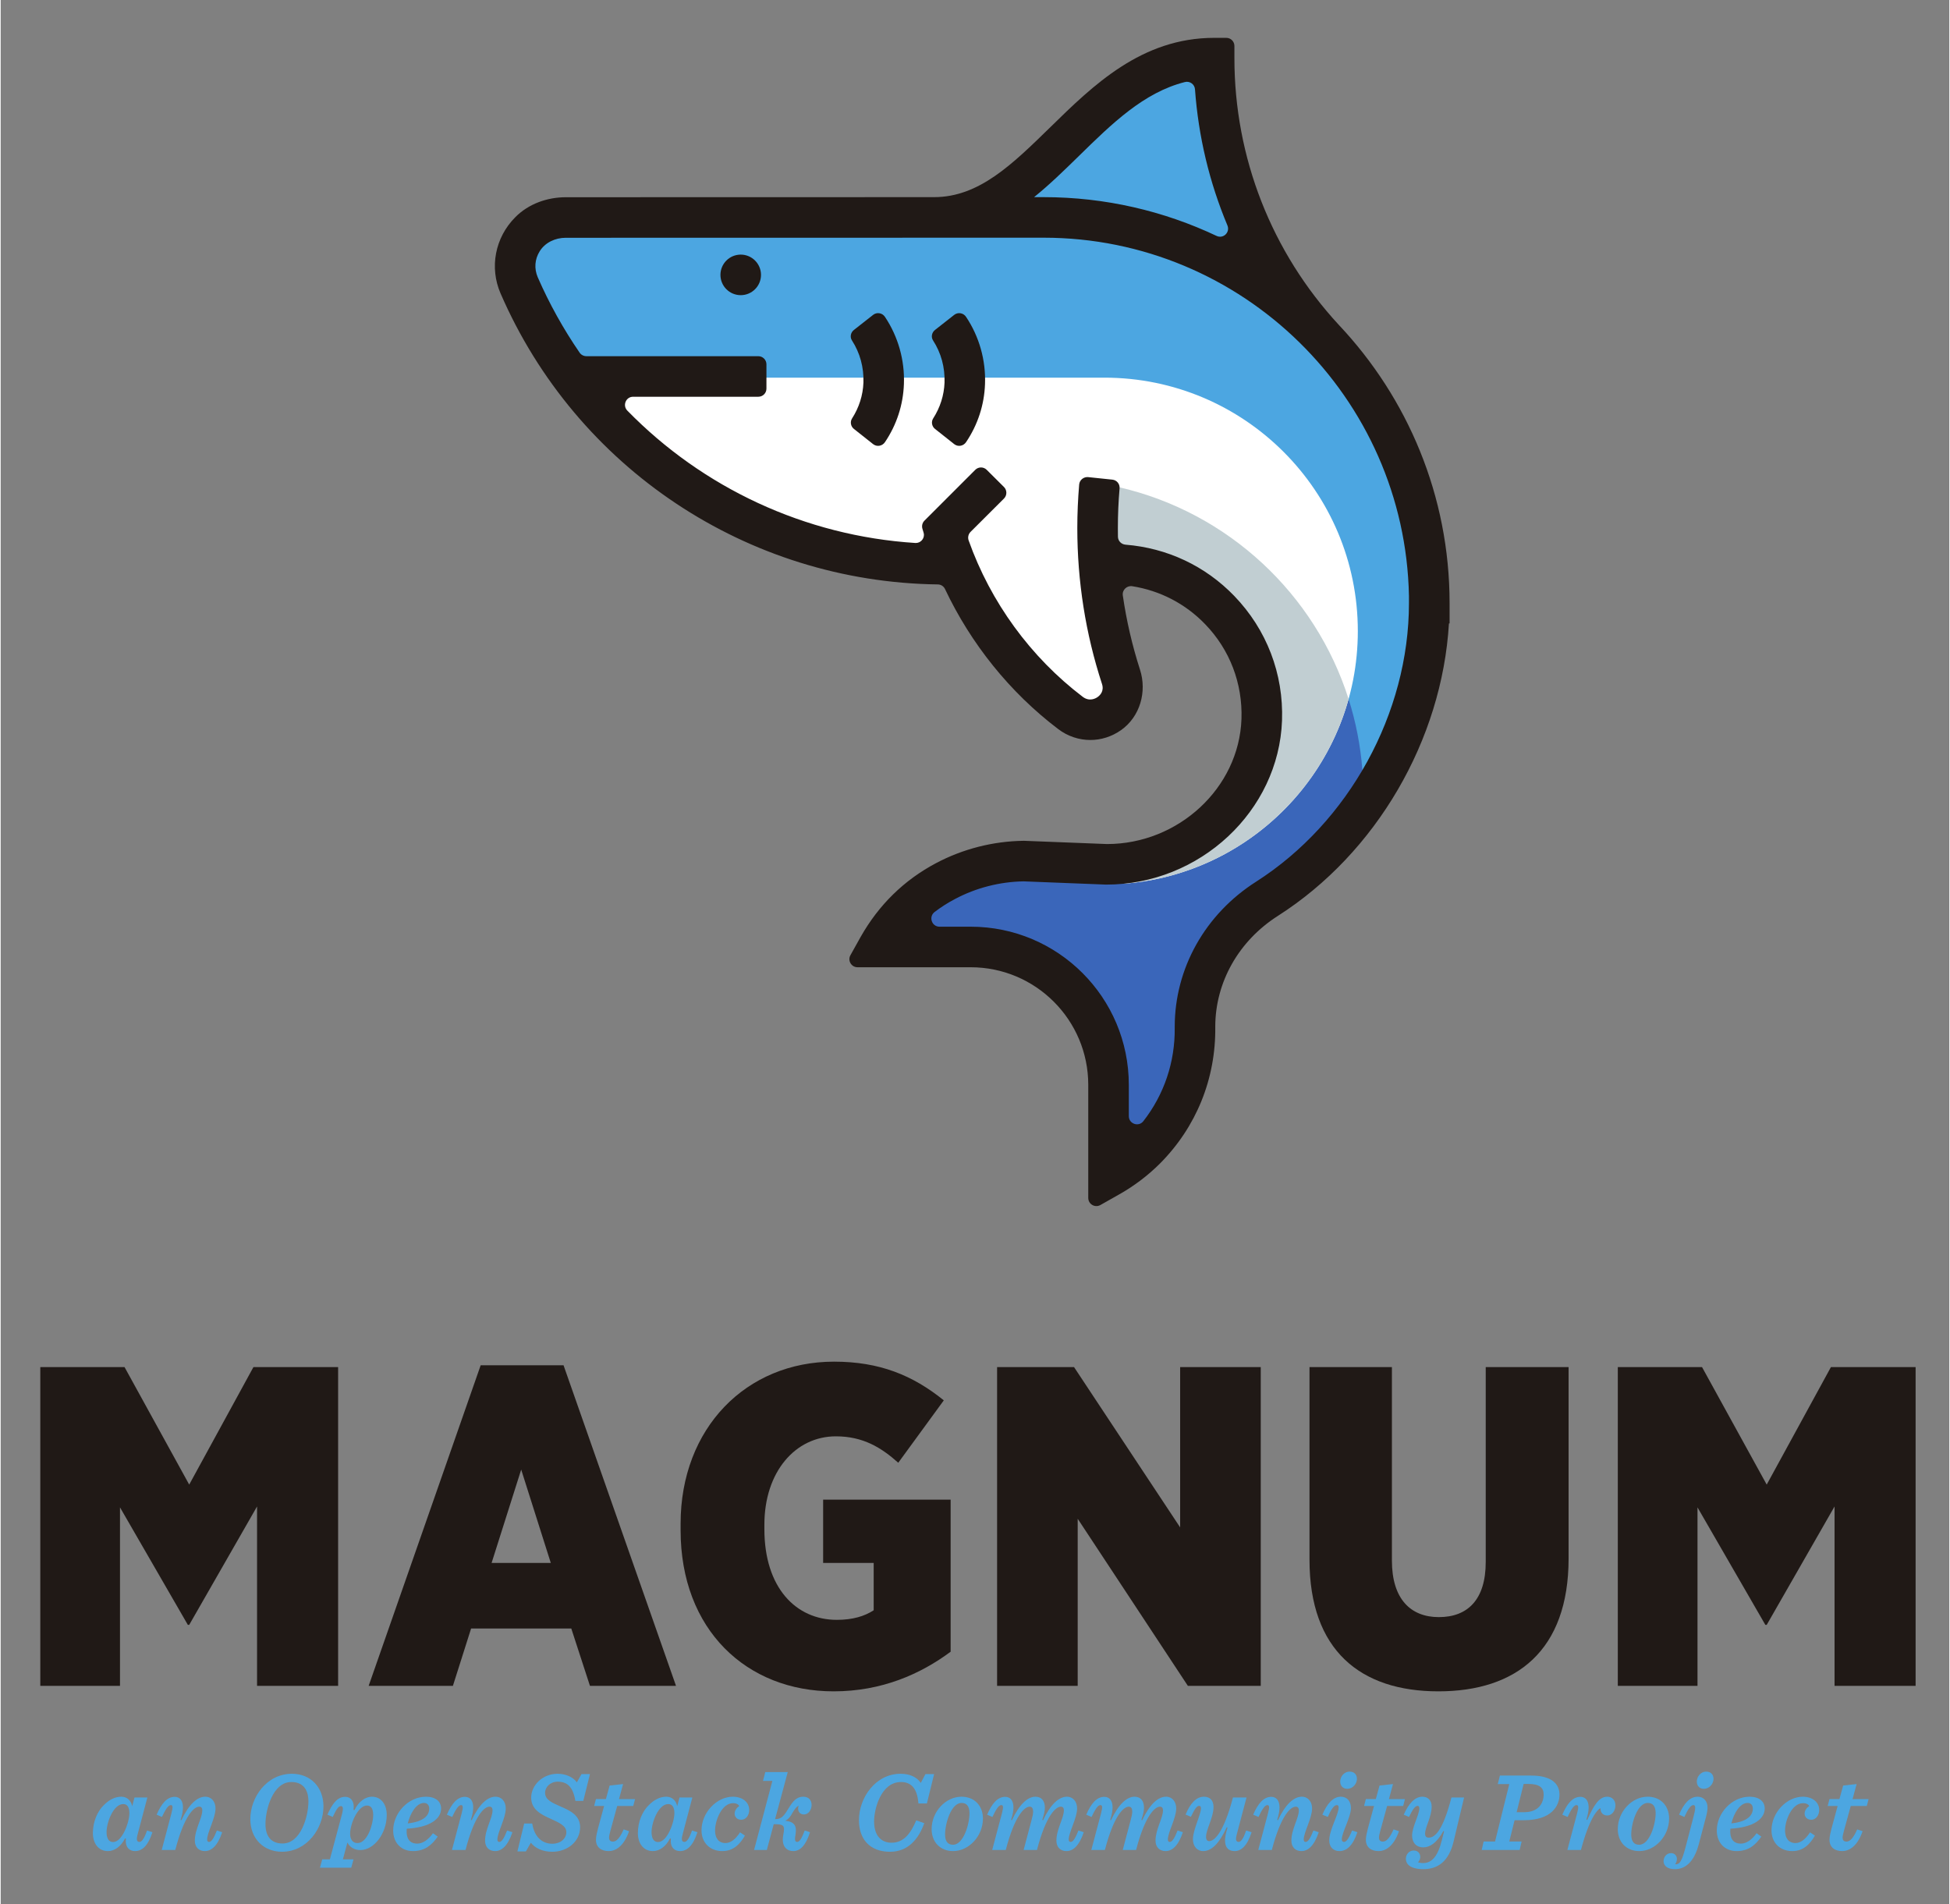 <?xml version="1.0" encoding="UTF-8" standalone="no"?>
<svg
   xmlns:dc="http://purl.org/dc/elements/1.1/"
   xmlns:cc="http://creativecommons.org/ns#"
   xmlns:rdf="http://www.w3.org/1999/02/22-rdf-syntax-ns#"
   xmlns:svg="http://www.w3.org/2000/svg"
   xmlns="http://www.w3.org/2000/svg"
   viewBox="-7.42 -7.007 365.04 356.72"
   height="343.147"
   width="351.4"
   xml:space="preserve"
   id="svg2"
   version="1.1"><rect x="-7.42" y="-7.007" width="365.04" height="356.72" fill="#808080" stroke="none"/><defs
     id="defs6" /><g
     transform="matrix(1.333,0,0,-1.333,0,343.147)"
     id="g10"><g
       transform="scale(0.1)"
       id="g12"><path
         id="path14"
         style="fill:#4ca6e1;fill-opacity:1;fill-rule:nonzero;stroke:none"
         d="m 125.203,78.789 c 0,8.25 -3.015,12.711 -8.578,12.711 -14.137,0 -23.504,-26.371 -23.504,-39.238 0,-9.371 3.336,-14.133 9.215,-14.133 12.863,0 22.867,27.793 22.867,40.66 z m 12.235,-27.32 c -1.27,-4.129 -1.75,-6.988 -1.75,-9.059 0,-2.699 1.269,-4.129 3.652,-4.129 3.496,0 6.992,5.398 10.644,16.051 l 7.621,-2.383 c -6.191,-19.391 -14.769,-26.539 -24.457,-26.539 -7.464,0 -13.027,4.769 -13.027,13.988 0,1.113 0,1.902 0.16,3.492 l -1.109,0.469 C 113.137,31.449 104.078,25.41 95.023,25.41 c -13.66,0 -21.125,11.281 -21.125,25.27 0,16.199 6.512,30.652 15.09,39.07 7.469,7.629 15.883,12.07 24.782,12.07 8.894,0 13.972,-6.191 15.406,-13.339 l 3.179,12.23 h 18.106 L 137.438,51.469" /><path
         id="path16"
         style="fill:#4ca6e1;fill-opacity:1;fill-rule:nonzero;stroke:none"
         d="m 237.188,38.281 c 3.335,0 6.675,5.078 10.96,16.051 l 7.465,-2.383 c -6.351,-19.219 -15.246,-26.539 -24.3,-26.539 -8.579,0 -14.141,5.57 -14.141,14.781 0,15.891 10.484,31.609 10.484,42.41 0,3.648 -1.586,5.238 -4.289,5.238 -7.304,0 -20.965,-12.07 -33.676,-60.84 h -19.054 l 13.656,51.469 c 2.383,9.051 1.906,11.59 -0.953,11.59 -3.652,0 -7.781,-6.828 -12.387,-16.668 l -7.469,3.168 c 6.832,15.883 14.774,25.101 25.418,25.101 6.828,0 11.594,-4.922 11.594,-14.769 0,-4.609 -0.957,-10.332 -3.34,-17.629 l 1.114,-0.48 c 10.484,22.391 22.238,33.039 33.515,33.039 8.899,0 14.461,-6.988 14.461,-16.519 0,-13.5 -11.758,-33.832 -11.758,-43.52 0,-2.383 0.95,-3.5 2.7,-3.5" /><path
         id="path18"
         style="fill:#4ca6e1;fill-opacity:1;fill-rule:nonzero;stroke:none"
         d="m 316.445,63.379 c 0,-18.43 9.051,-27.32 23.985,-27.32 25.894,0 36.379,38.602 36.379,59.09 0,18.434 -9.215,27.321 -23.989,27.321 -26.047,0 -36.375,-38.598 -36.375,-59.09 z m 37.168,70.68 c 26.055,0 44.321,-18.579 44.321,-45.899 0,-30.66 -23.032,-63.691 -58.293,-63.691 -26.051,0 -44.481,18.582 -44.481,45.902 0,30.66 23.031,63.688 58.453,63.688" /><path
         id="path20"
         style="fill:#4ca6e1;fill-opacity:1;fill-rule:nonzero;stroke:none"
         d="m 435.414,49.879 c 0,-7.789 3.336,-13.188 10.324,-13.188 14.133,0 22.078,26.688 22.078,39.238 0,8.902 -2.859,13.5 -8.734,13.5 -12.711,0 -23.668,-25.57 -23.668,-39.551 z m -12.863,38.762 c -3.66,0 -6.516,-4.609 -11.598,-15.25 l -7.469,3.168 c 7.625,17.48 15.09,25.101 25.102,25.101 7.144,0 11.91,-5.238 11.91,-14.289 0,-1.121 -0.16,-2.539 -0.32,-3.981 l 1.273,-0.469 c 6.035,12.539 15.723,18.898 24.465,18.898 13.34,0 20.965,-10.961 20.965,-25.73 0,-25.578 -17.633,-49.238 -37.172,-49.238 -8.418,0 -15.09,4.289 -18.105,10.637 l -6.352,-23.668 h 14.926 L 437.004,2.059 h -44 l 3.172,11.762 h 10.801 l 16.839,62.898 c 2.383,8.902 1.59,11.922 -1.265,11.922" /><path
         id="path22"
         style="fill:#4ca6e1;fill-opacity:1;fill-rule:nonzero;stroke:none"
         d="m 516.418,64.332 c 22.078,2.379 30.18,10.969 30.18,20.809 0,4.449 -2.539,7.941 -7.305,7.941 -11.117,0 -19.535,-15.094 -22.875,-28.75 z m -1.43,-7.461 c -0.16,-1.27 -0.16,-2.539 -0.16,-3.652 0,-13.188 6.832,-17.32 14.774,-17.32 7.785,0 15.57,5.25 22.238,14.613 l 6.672,-4.769 c -8.102,-11.594 -17.949,-20.332 -34.785,-20.332 -16.364,0 -27.797,11.441 -27.797,28.922 0,24.457 21.125,47.488 46.062,47.488 13.66,0 21.285,-6.832 21.285,-16.519 0,-14.289 -14.933,-26.531 -48.289,-28.43" /><path
         id="path24"
         style="fill:#4ca6e1;fill-opacity:1;fill-rule:nonzero;stroke:none"
         d="m 645.078,38.281 c 3.336,0 6.676,5.078 10.961,16.051 l 7.469,-2.383 c -6.356,-19.219 -15.25,-26.539 -24.305,-26.539 -8.578,0 -14.14,5.57 -14.14,14.781 0,15.891 10.484,31.609 10.484,42.41 0,3.648 -1.586,5.238 -4.285,5.238 -7.309,0 -20.969,-12.07 -33.68,-60.84 h -19.059 l 13.661,51.469 c 2.382,9.051 1.91,11.59 -0.954,11.59 -3.652,0 -7.785,-6.828 -12.386,-16.668 l -7.465,3.168 c 6.828,15.883 14.769,25.101 25.414,25.101 6.828,0 11.598,-4.922 11.598,-14.769 0,-4.609 -0.957,-10.332 -3.34,-17.629 l 1.109,-0.48 c 10.485,22.391 22.238,33.039 33.52,33.039 8.894,0 14.457,-6.988 14.457,-16.519 0,-13.5 -11.758,-33.832 -11.758,-43.52 0,-2.383 0.949,-3.5 2.699,-3.5" /><path
         id="path26"
         style="fill:#4ca6e1;fill-opacity:1;fill-rule:nonzero;stroke:none"
         d="m 680.02,64.172 h 11.281 c 3.015,-19.062 14.133,-28.43 28.113,-28.43 12.551,0 19.856,7.938 19.856,16.207 0,9.199 -10.485,13.492 -21.766,18.742 -13.184,5.867 -27.637,12.867 -27.637,29.7 0,17.789 16.047,33.668 37.168,33.668 11.281,0 21.766,-4.598 27.008,-12.067 l 6.508,11.598 h 11.914 l -9.367,-37.649 h -11.121 c -3.332,19.7 -11.278,27 -24.942,27 -10.32,0 -17.633,-7.461 -17.633,-15.722 0,-10.008 10.801,-14.297 22.243,-19.379 13.023,-5.559 27.003,-12.23 27.003,-28.91 0,-19.531 -17.316,-34.461 -39.078,-34.461 -13.816,0 -24.14,5.07 -30.179,12.703 l -6.989,-12.23 h -11.914 l 9.532,39.23" /><path
         id="path28"
         style="fill:#4ca6e1;fill-opacity:1;fill-rule:nonzero;stroke:none"
         d="m 810.742,88.789 -9.531,-34.777 c -1.109,-3.973 -1.902,-7.633 -1.902,-9.531 0,-4.289 2.218,-5.719 5.558,-5.719 5.719,0 10.485,6.981 14.93,17.148 l 7.625,-2.539 c -7.781,-22.562 -20.016,-27.961 -28.594,-27.961 -10.484,0 -17.949,5.25 -17.949,16.051 0,4.609 1.75,11.281 2.859,15.719 l 8.582,31.609 h -13.98 l 2.539,9.703 h 13.98 l 5.243,19.047 18.902,2.07 -5.719,-21.117 h 22.555 l -2.539,-9.703 h -22.559" /><path
         id="path30"
         style="fill:#4ca6e1;fill-opacity:1;fill-rule:nonzero;stroke:none"
         d="m 891.113,78.789 c 0,8.25 -3.015,12.711 -8.578,12.711 -14.137,0 -23.508,-26.371 -23.508,-39.238 0,-9.371 3.336,-14.133 9.215,-14.133 12.867,0 22.871,27.793 22.871,40.66 z m 12.231,-27.32 c -1.27,-4.129 -1.746,-6.988 -1.746,-9.059 0,-2.699 1.269,-4.129 3.652,-4.129 3.496,0 6.992,5.398 10.645,16.051 l 7.621,-2.383 c -6.192,-19.391 -14.77,-26.539 -24.457,-26.539 -7.465,0 -13.028,4.769 -13.028,13.988 0,1.113 0,1.902 0.16,3.492 l -1.113,0.469 c -6.035,-11.91 -15.094,-17.949 -24.144,-17.949 -13.664,0 -21.129,11.281 -21.129,25.27 0,16.199 6.511,30.652 15.093,39.07 7.465,7.629 15.883,12.07 24.782,12.07 8.894,0 13.972,-6.191 15.402,-13.339 l 3.18,12.23 h 18.105 L 903.344,51.469" /><path
         id="path32"
         style="fill:#4ca6e1;fill-opacity:1;fill-rule:nonzero;stroke:none"
         d="m 996.266,83.082 c 0,-6.844 -4.289,-13.66 -11.121,-13.66 -5.715,0 -9.368,3.809 -9.368,8.566 0,4.453 2.7,8.113 6.508,10.801 -1.269,2.23 -3.969,3.98 -8.734,3.98 -15.883,0 -25.254,-24.309 -25.254,-38.129 0,-13.66 7.305,-17.949 14.453,-17.949 7.305,0 14.297,5.25 20.648,15.09 l 6.832,-4.602 c -6.832,-11.91 -16.203,-21.77 -31.769,-21.77 -17.477,0 -29.227,11.922 -29.227,29.23 0,24.789 21.286,47.179 43.996,47.179 13.348,0 23.036,-7.461 23.036,-18.738" /><path
         id="path34"
         style="fill:#4ca6e1;fill-opacity:1;fill-rule:nonzero;stroke:none"
         d="m 1063.61,38.281 c 3.5,0 6.52,5.078 10.65,16.051 l 7.46,-2.383 c -6.03,-19.219 -14.29,-26.539 -23.51,-26.539 -8.89,0 -14.77,5.879 -14.77,16.199 0,4.461 1.75,10.801 1.75,14.301 0,5.879 -2.54,7.32 -14.14,7.32 h -0.32 L 1021.04,27 h -17.94 l 25.73,97.059 h -13.19 l 3.18,12.39 h 31.61 l -17.79,-66.078 h 0.79 c 8.42,0 11.92,4.758 18.91,16.359 5.24,8.578 10.48,15.089 19.85,15.089 7.62,0 11.76,-4.769 11.76,-11.589 0,-6.672 -4.29,-13.352 -10.81,-13.352 -6.35,0 -9.68,5.562 -7.46,12.082 -2.22,-0.48 -4.61,-3.191 -8.26,-9.219 -3.18,-5.883 -5.72,-9.211 -10.49,-11.754 11.28,-0.957 14.94,-5.879 14.94,-13.348 0,-4.601 -1.27,-9.211 -1.27,-12.07 0,-3.172 1.27,-4.289 3.01,-4.289" /><path
         id="path36"
         style="fill:#4ca6e1;fill-opacity:1;fill-rule:nonzero;stroke:none"
         d="m 1150.49,68.781 c 0,31.93 23.51,65.278 58.46,65.278 13.18,0 23.03,-4.758 28.43,-12.86 l 6.51,12.391 h 12.23 l -10.16,-41.301 h -11.92 c -1.58,22.871 -11.59,30.18 -24.46,30.18 -28.11,0 -37.8,-37.809 -37.8,-55.278 0,-21.121 10.8,-30.02 24.62,-30.02 16.84,0 26.69,12.707 34.63,31.457 l 11.27,-3.981 c -7.94,-22.238 -22.71,-40.18 -48.13,-40.18 -29.22,0 -43.68,18.582 -43.68,44.312" /><path
         id="path38"
         style="fill:#4ca6e1;fill-opacity:1;fill-rule:nonzero;stroke:none"
         d="m 1294.72,93.082 c -14.77,0 -23.19,-28.91 -23.19,-44.32 0,-10.16 4.29,-14.453 11.12,-14.453 14.77,0 23.19,28.922 23.19,44.32 0,10.16 -4.29,14.453 -11.12,14.453 z m 30.02,-21.922 c 0,-24.781 -19.85,-45.75 -41.93,-45.75 -18.27,0 -30.18,12.871 -30.18,30.82 0,24.781 19.85,45.59 41.93,45.59 18.27,0 30.18,-12.711 30.18,-30.66" /><path
         id="path40"
         style="fill:#4ca6e1;fill-opacity:1;fill-rule:nonzero;stroke:none"
         d="m 1427.98,40.191 c 0,15.891 10.49,31.609 10.49,42.41 0,3.648 -1.59,5.238 -4.29,5.238 -6.99,0 -20.81,-12.07 -33.52,-60.84 h -18.74 l 11.12,41.941 c 1.43,5.238 2.22,9.047 2.22,12.07 0,3.82 -1.27,6.828 -4.76,6.828 -7.31,0 -20.97,-12.07 -33.68,-60.84 h -19.06 l 13.66,51.469 c 2.38,9.051 1.91,11.59 -0.95,11.59 -3.65,0 -7.78,-6.828 -12.39,-16.668 l -7.46,3.168 c 6.83,15.883 14.77,25.101 25.41,25.101 6.83,0 11.6,-4.922 11.6,-14.769 0,-4.609 -0.96,-10.332 -3.34,-17.629 l 1.11,-0.48 c 10.48,22.391 22.24,33.039 33.04,33.039 8.74,0 13.34,-5.879 13.34,-15.41 0,-4.441 -1.27,-9.852 -3.65,-17.148 l 1.11,-0.48 c 10.49,22.391 22.24,33.039 33.52,33.039 8.73,0 14.3,-6.988 14.3,-16.519 0,-13.5 -11.76,-33.832 -11.76,-43.52 0,-2.383 0.95,-3.5 2.7,-3.5 3.34,0 6.67,5.078 10.96,16.051 l 7.47,-2.383 c -6.36,-19.219 -15.25,-26.539 -24.31,-26.539 -8.58,0 -14.14,5.57 -14.14,14.781" /><path
         id="path42"
         style="fill:#4ca6e1;fill-opacity:1;fill-rule:nonzero;stroke:none"
         d="m 1567.29,40.191 c 0,15.891 10.48,31.609 10.48,42.41 0,3.648 -1.59,5.238 -4.28,5.238 -7,0 -20.81,-12.07 -33.52,-60.84 h -18.75 l 11.12,41.941 c 1.43,5.238 2.22,9.047 2.22,12.07 0,3.82 -1.27,6.828 -4.76,6.828 -7.31,0 -20.97,-12.07 -33.68,-60.84 h -19.06 l 13.66,51.469 c 2.39,9.051 1.91,11.59 -0.94,11.59 -3.67,0 -7.79,-6.828 -12.4,-16.668 l -7.46,3.168 c 6.83,15.883 14.77,25.101 25.41,25.101 6.83,0 11.59,-4.922 11.59,-14.769 0,-4.609 -0.94,-10.332 -3.33,-17.629 l 1.12,-0.48 c 10.48,22.391 22.23,33.039 33.03,33.039 8.73,0 13.34,-5.879 13.34,-15.41 0,-4.441 -1.27,-9.852 -3.65,-17.148 l 1.11,-0.48 c 10.48,22.391 22.24,33.039 33.52,33.039 8.74,0 14.3,-6.988 14.3,-16.519 0,-13.5 -11.76,-33.832 -11.76,-43.52 0,-2.383 0.96,-3.5 2.7,-3.5 3.33,0 6.67,5.078 10.96,16.051 l 7.47,-2.383 c -6.35,-19.219 -15.25,-26.539 -24.3,-26.539 -8.58,0 -14.14,5.57 -14.14,14.781" /><path
         id="path44"
         style="fill:#4ca6e1;fill-opacity:1;fill-rule:nonzero;stroke:none"
         d="m 1664.98,40.34 c 0,3.981 0.95,10.012 3.49,18.121 l -1.11,0.469 c -10.48,-23.031 -21.61,-33.52 -33.04,-33.52 -8.73,0 -14.46,6.84 -14.46,16.68 0,13.352 11.28,34.469 11.28,43.531 0,2.219 -0.95,3.34 -2.38,3.34 -3.34,0 -6.04,-3.5 -11.76,-15.41 l -7.46,3.168 c 6.51,15.723 14.93,25.101 25.89,25.101 8.42,0 13.35,-5.25 13.35,-14.449 0,-14.781 -10.49,-31.621 -10.49,-41.781 0,-4.441 1.75,-6.191 4.44,-6.191 7.15,0 20.34,11.75 33.36,61.313 h 19.07 l -13.03,-49.242 c -1.27,-4.289 -1.75,-6.988 -1.75,-9.059 0,-2.699 1.44,-4.129 3.65,-4.129 3.67,0 7,5.398 10.65,16.051 l 7.62,-2.383 c -6.19,-19.391 -14.77,-26.539 -23.82,-26.539 -8.27,0 -13.5,4.609 -13.5,14.93" /><path
         id="path46"
         style="fill:#4ca6e1;fill-opacity:1;fill-rule:nonzero;stroke:none"
         d="m 1778.23,38.281 c 3.33,0 6.67,5.078 10.96,16.051 l 7.46,-2.383 c -6.35,-19.219 -15.24,-26.539 -24.3,-26.539 -8.58,0 -14.14,5.57 -14.14,14.781 0,15.891 10.49,31.609 10.49,42.41 0,3.648 -1.59,5.238 -4.29,5.238 -7.31,0 -20.97,-12.07 -33.68,-60.84 h -19.06 l 13.66,51.469 c 2.38,9.051 1.91,11.59 -0.95,11.59 -3.66,0 -7.78,-6.828 -12.39,-16.668 l -7.47,3.168 c 6.84,15.883 14.78,25.101 25.42,25.101 6.83,0 11.59,-4.922 11.59,-14.769 0,-4.609 -0.94,-10.332 -3.33,-17.629 l 1.12,-0.48 c 10.47,22.391 22.23,33.039 33.51,33.039 8.89,0 14.46,-6.988 14.46,-16.519 0,-13.5 -11.76,-33.832 -11.76,-43.52 0,-2.383 0.95,-3.5 2.7,-3.5" /><path
         id="path48"
         style="fill:#4ca6e1;fill-opacity:1;fill-rule:nonzero;stroke:none"
         d="m 1836.67,112.941 c -5.56,0 -9.84,3.809 -9.84,10.168 0,6.512 4.92,13.973 13.34,13.973 6.03,0 10.16,-3.812 10.16,-10.16 0,-6.363 -5.23,-13.981 -13.66,-13.981 z m -7.62,-70.851 c 0,-2.691 1.12,-3.808 3.18,-3.808 3.01,0 6.51,4.289 11.28,16.051 l 7.46,-2.383 c -6.19,-18.75 -15.09,-26.539 -25.26,-26.539 -8.26,0 -14.29,5.398 -14.29,14.93 0,15.102 13.18,36.379 13.18,46.23 0,2.539 -0.95,3.488 -2.38,3.488 -4.45,0 -8.42,-6.828 -12.86,-16.668 l -7.63,3.168 c 6.82,15.883 15.25,25.261 26.05,25.261 8.26,0 14.13,-5.879 14.13,-16.05 0,-12.379 -12.86,-34.461 -12.86,-43.68" /><path
         id="path50"
         style="fill:#4ca6e1;fill-opacity:1;fill-rule:nonzero;stroke:none"
         d="m 1892.74,88.789 -9.53,-34.777 c -1.11,-3.973 -1.91,-7.633 -1.91,-9.531 0,-4.289 2.23,-5.719 5.57,-5.719 5.71,0 10.47,6.981 14.93,17.148 l 7.62,-2.539 c -7.79,-22.562 -20.02,-27.961 -28.59,-27.961 -10.49,0 -17.95,5.25 -17.95,16.051 0,4.609 1.75,11.281 2.85,15.719 l 8.59,31.609 h -13.99 l 2.55,9.703 h 13.98 l 5.24,19.047 18.9,2.07 -5.72,-21.117 h 22.56 l -2.55,-9.703 h -22.55" /><path
         id="path52"
         style="fill:#4ca6e1;fill-opacity:1;fill-rule:nonzero;stroke:none"
         d="m 1955.33,88 c 0,-14.609 -9.22,-28.91 -9.22,-38.121 0,-3.969 1.75,-5.559 5.25,-5.559 8.42,0 19.69,9.531 31.77,56.391 h 17.79 L 1986.3,39.398 C 1979.47,10.172 1963.43,0 1943.57,0 c -11.12,0 -24.46,3.02 -24.46,14.781 0,5.078 3.81,11.43 10.96,11.43 6.36,0 9.53,-4.449 9.22,-9.691 -0.17,-2.539 -1.59,-5.398 -3.19,-6.828 1.92,-0.633 4.3,-1.109 7.32,-1.109 12.38,0 20.8,10.008 26.2,32.09 l 3.18,12.547 -0.95,0.473 c -9.21,-16.84 -19.07,-23.031 -28.28,-23.031 -10.48,0 -15.72,7.301 -15.72,16.52 0,12.23 10.17,29.379 10.17,38.441 0,2.059 -0.96,3.34 -2.39,3.34 -3.97,0 -7.78,-6.519 -12.08,-15.57 l -7.46,3.168 c 7,15.883 15.73,25.261 26.21,25.261 8.1,0 13.03,-5.398 13.03,-13.82" /><path
         id="path54"
         style="fill:#4ca6e1;fill-opacity:1;fill-rule:nonzero;stroke:none"
         d="m 2085.25,80.059 c 20.34,0 27.48,12.711 27.48,24.929 0,9.223 -5.56,14.782 -21.28,14.782 h -6.83 l -9.85,-39.711 z m -20.81,-41.137 h 17.32 L 2079.05,27 h -53.37 l 2.71,11.922 h 16.03 l 20.02,80.687 h -16.2 l 3.02,11.922 h 43.99 c 28.76,0 39.72,-11.761 39.72,-26.691 0,-15.879 -10.96,-36.059 -50.35,-36.059 h -12.72 l -7.46,-29.859" /><path
         id="path56"
         style="fill:#4ca6e1;fill-opacity:1;fill-rule:nonzero;stroke:none"
         d="m 2159.75,78.469 c 2.38,9.051 1.9,11.59 -0.95,11.59 -3.66,0 -7.78,-6.828 -12.39,-16.668 l -7.47,3.168 c 6.83,15.883 14.77,25.101 25.42,25.101 6.82,0 11.59,-4.922 11.59,-14.769 0,-4.609 -0.95,-10.172 -3.18,-17.16 l 1.27,-0.469 c 9.21,20.969 16.84,32.558 27.96,32.558 6.67,0 11.59,-4.609 11.59,-12.07 0,-7.941 -5.07,-14.301 -11.43,-14.301 -5.56,0 -9.85,3.652 -9.53,10.32 C 2188.02,83.871 2176.58,70.371 2165.15,27 h -19.07 l 13.67,51.469" /><path
         id="path58"
         style="fill:#4ca6e1;fill-opacity:1;fill-rule:nonzero;stroke:none"
         d="m 2259.02,93.082 c -14.77,0 -23.19,-28.91 -23.19,-44.32 0,-10.16 4.29,-14.453 11.12,-14.453 14.77,0 23.19,28.922 23.19,44.32 0,10.16 -4.29,14.453 -11.12,14.453 z m 30.02,-21.922 c 0,-24.781 -19.85,-45.75 -41.93,-45.75 -18.27,0 -30.19,12.871 -30.19,30.82 0,24.781 19.87,45.59 41.95,45.59 18.26,0 30.17,-12.711 30.17,-30.66" /><path
         id="path60"
         style="fill:#4ca6e1;fill-opacity:1;fill-rule:nonzero;stroke:none"
         d="m 2337.8,112.941 c -5.55,0 -9.84,3.809 -9.84,10.168 0,6.512 5.09,13.973 13.34,13.973 6.03,0 10.16,-3.812 10.16,-10.16 0,-6.363 -5.23,-13.981 -13.66,-13.981 z m 3.03,-39.711 -10.01,-37.961 C 2324.15,10.012 2311.76,0 2297.14,0 c -11.11,0 -15.88,5.25 -15.88,11.281 0,5.879 4.29,11.277 10.48,11.277 5.4,0 8.26,-3.969 8.26,-8.098 0,-3.34 -1.27,-6.039 -2.54,-7.629 6.83,-0.16 9.53,3.969 15.41,26.687 l 10.48,40.18 c 0.96,3.812 2.38,9.383 2.38,12.711 0,2.859 -1.27,3.648 -2.69,3.648 -3.82,0 -7.95,-6.828 -12.55,-16.668 l -7.47,3.168 c 6.83,15.883 15.1,25.261 26.21,25.261 8.1,0 13.82,-6.191 13.82,-15.089 0,-3.648 -0.79,-8.102 -2.22,-13.5" /><path
         id="path62"
         style="fill:#4ca6e1;fill-opacity:1;fill-rule:nonzero;stroke:none"
         d="m 2376.56,64.332 c 22.08,2.379 30.18,10.969 30.18,20.809 0,4.449 -2.54,7.941 -7.31,7.941 -11.12,0 -19.54,-15.094 -22.87,-28.75 z m -1.43,-7.461 c -0.16,-1.27 -0.16,-2.539 -0.16,-3.652 0,-13.188 6.83,-17.32 14.78,-17.32 7.78,0 15.56,5.25 22.23,14.613 l 6.67,-4.769 c -8.09,-11.594 -17.95,-20.332 -34.78,-20.332 -16.36,0 -27.81,11.441 -27.81,28.922 0,24.457 21.14,47.488 46.07,47.488 13.66,0 21.29,-6.832 21.29,-16.519 0,-14.289 -14.93,-26.531 -48.29,-28.43" /><path
         id="path64"
         style="fill:#4ca6e1;fill-opacity:1;fill-rule:nonzero;stroke:none"
         d="m 2499.98,83.082 c 0,-6.844 -4.3,-13.66 -11.12,-13.66 -5.73,0 -9.38,3.809 -9.38,8.566 0,4.453 2.71,8.113 6.52,10.801 -1.27,2.23 -3.97,3.98 -8.73,3.98 -15.89,0 -25.27,-24.309 -25.27,-38.129 0,-13.66 7.32,-17.949 14.46,-17.949 7.31,0 14.29,5.25 20.65,15.09 l 6.83,-4.602 c -6.83,-11.91 -16.21,-21.77 -31.77,-21.77 -17.47,0 -29.23,11.922 -29.23,29.23 0,24.789 21.29,47.179 44,47.179 13.34,0 23.04,-7.461 23.04,-18.738" /><path
         id="path66"
         style="fill:#4ca6e1;fill-opacity:1;fill-rule:nonzero;stroke:none"
         d="m 2544.3,88.789 -9.53,-34.777 c -1.12,-3.973 -1.92,-7.633 -1.92,-9.531 0,-4.289 2.23,-5.719 5.57,-5.719 5.71,0 10.48,6.981 14.93,17.148 l 7.62,-2.539 c -7.79,-22.562 -20.01,-27.961 -28.59,-27.961 -10.49,0 -17.95,5.25 -17.95,16.051 0,4.609 1.75,11.281 2.86,15.719 l 8.58,31.609 h -13.99 l 2.55,9.703 h 13.98 l 5.24,19.047 18.9,2.07 -5.71,-21.117 h 22.55 l -2.54,-9.703 h -22.55" /><path
         id="path68"
         style="fill:#201916;fill-opacity:1;fill-rule:nonzero;stroke:none"
         d="m 0,705.559 h 118.395 l 90.875,-165.11 90.234,165.11 H 418.531 V 257.59 H 304.617 V 509.73 L 209.27,343.34 h -1.926 L 111.992,508.449 V 257.59 H 0 v 447.969" /><path
         id="path70"
         style="fill:#201916;fill-opacity:1;fill-rule:nonzero;stroke:none"
         d="M 717.422,430.371 675.824,561.559 634.23,430.371 Z m -98.551,277.75 H 735.344 L 893.406,257.59 H 772.461 l -26.238,80.64 H 605.43 L 579.836,257.59 H 461.441 l 157.43,450.531" /><path
         id="path72"
         style="fill:#201916;fill-opacity:1;fill-rule:nonzero;stroke:none"
         d="m 899.84,476.461 v 8.949 c 0,134.399 92.152,227.82 215.66,227.82 64,0 110.72,-19.191 154.23,-54.39 l -63.99,-87.68 c -23.68,21.129 -49.28,37.121 -87.68,37.121 -56.95,0 -100.47,-49.91 -100.47,-124.152 v -6.387 c 0,-81.922 44.16,-127.363 101.75,-127.363 22.4,0 39.04,5.121 51.84,13.441 v 66.551 h -71.03 v 88.961 h 179.18 V 305.59 c -42.24,-31.36 -96.63,-55.68 -164.47,-55.68 -122.227,0 -215.02,86.391 -215.02,226.551" /><path
         id="path74"
         style="fill:#201916;fill-opacity:1;fill-rule:nonzero;stroke:none"
         d="m 1344.62,705.559 h 108.16 l 149.1,-225.258 v 225.258 h 113.28 V 257.59 h -102.4 L 1457.9,492.449 V 257.59 h -113.28 v 447.969" /><path
         id="path76"
         style="fill:#201916;fill-opacity:1;fill-rule:nonzero;stroke:none"
         d="m 1783.66,434.859 v 270.7 h 115.83 V 433.582 c 0,-53.762 26.24,-79.363 65.92,-79.363 40.31,0 65.91,24.32 65.91,77.429 v 273.911 h 116.47 V 436.781 c 0,-129.91 -73.59,-186.871 -183.02,-186.871 -109.44,0 -181.11,57.59 -181.11,184.949" /><path
         id="path78"
         style="fill:#201916;fill-opacity:1;fill-rule:nonzero;stroke:none"
         d="m 2216.94,705.559 h 118.39 l 90.87,-165.11 90.24,165.11 h 119.03 V 257.59 H 2521.55 V 509.73 L 2426.2,343.34 h -1.91 l -95.35,165.109 V 257.59 h -112 v 447.969" /><path
         id="path80"
         style="fill:#4ca6e1;fill-opacity:1;fill-rule:nonzero;stroke:none"
         d="m 1657.99,2277.02 c -4.21,0 -8.31,0.92 -12.21,2.75 -74.17,35.08 -153.47,52.86 -235.72,52.86 h -13.45 c -7.26,0 -13.73,4.58 -16.16,11.42 -2.41,6.85 -0.25,14.49 5.39,19.04 21.23,17.13 41.65,37.09 61.4,56.4 46.58,45.68 94.68,92.84 157.06,108.62 2.22,0.59 4.66,0.9 7.11,0.9 14.98,0 27.47,-11.71 28.43,-26.66 4.63,-64.09 19.54,-126.63 44.3,-185.75 3.7,-8.98 2.73,-19.01 -2.57,-26.9 -5.31,-7.95 -14.13,-12.68 -23.58,-12.68" /><path
         id="path82"
         style="fill:#4ca6e1;fill-opacity:1;fill-rule:nonzero;stroke:none"
         d="m 1541.33,1029.64 c -15.84,0 -28.72,12.82 -28.72,28.59 v 44 c 0,113.11 -92.02,205.13 -205.13,205.13 h -43.77 c -12.4,0 -23,7.58 -27.02,19.31 -4.04,11.79 -0.29,24.34 9.56,31.99 10.11,7.68 20.63,14.37 31.41,20 31.67,16.82 67.66,26.07 103.96,26.68 0.09,0 0.73,0 0.96,-0.01 l 115.69,-4.55 c 122.43,0.18 225.43,96.14 229.66,214.07 2.11,60.92 -19.99,118.62 -62.24,162.46 -37.37,38.83 -87.76,62.61 -141.88,66.96 -14.51,1.14 -25.91,12.9 -26.47,27.36 -0.01,0.22 -0.01,0.44 -0.01,0.66 0,1.96 -0.03,3.95 -0.05,5.95 -0.03,2.19 -0.06,4.39 -0.06,6.59 0,17.13 0.67,34.42 2,51.47 l -22.64,2.36 c -1.38,-18.16 -2.09,-36.26 -2.09,-53.83 0,-73.21 11.38,-145.13 33.81,-213.75 4.77,-14.31 0.06,-28.79 -12.33,-37.7 -3.4,-2.48 -10.71,-6.73 -20.47,-6.73 -7.45,0 -14.72,2.55 -21.02,7.38 -75.25,57.19 -134.22,138.04 -166,227.63 -3.65,10.38 -0.98,22.06 6.77,29.81 l 42.92,42.82 -16.15,16.08 -64.95,-64.95 0.57,-1.87 c 0.89,-2.96 1.32,-5.69 1.32,-8.41 0,-15.73 -12.81,-28.53 -28.54,-28.53 h -0.57 c -0.36,0 -0.72,0.01 -1.09,0.03 -157.69,10.06 -305.44,77.94 -416.026,191.15 -8.062,8.18 -10.406,20.41 -5.925,31.09 4.453,10.64 14.769,17.5 26.277,17.5 h 170.244 v 22.73 H 767.543 c -9.402,0 -18.223,4.55 -23.59,12.17 -23.734,34.59 -44.09,71.25 -60.617,109.13 -7.402,17.44 -5.957,36.43 3.891,52.26 10.269,16.7 29.878,27.12 51.136,27.12 l 671.687,0.12 c 139.68,0 271.62,-54.04 371.54,-152.17 99.78,-97.98 156.23,-228.67 158.97,-367.98 0.01,-0.12 0.01,-10.59 0.01,-10.59 0,-160.25 -87.49,-319.61 -222.89,-405.97 -66.56,-42.47 -106.29,-113.25 -106.29,-189.36 v -1.37 c 0.61,-51.92 -15.89,-101.04 -47.74,-141.84 -5.38,-6.97 -13.53,-10.99 -22.32,-10.99" /><path
         id="path84"
         style="fill:#3a66ba;fill-opacity:1;fill-rule:nonzero;stroke:none"
         d="m 1857.98,1544.88 c -2.67,34.44 -9.28,67.77 -19.37,99.56 -47.5,-31.01 -90.33,-163.78 -181.71,-178.06 l -153.59,-65.46 c 0.01,0 0.02,0 0.03,0 -1.69,-0.04 -3.37,-0.13 -5.07,-0.14 l -115.69,4.55 c -0.23,0.01 -0.87,0.01 -0.96,0.01 -36.3,-0.61 -72.29,-9.86 -103.96,-26.68 -10.78,-5.63 -21.3,-12.32 -31.41,-20 -9.85,-7.65 -13.6,-20.2 -9.56,-31.99 4.02,-11.73 14.62,-19.31 27.02,-19.31 h 43.77 c 113.11,0 205.13,-92.02 205.13,-205.13 v -44 c 0,-15.77 12.88,-28.59 28.72,-28.59 8.79,0 16.94,4.02 22.32,10.99 31.85,40.8 48.35,89.92 47.74,141.84 v 1.37 c 0,76.11 39.73,146.89 106.29,189.36 63.4,40.44 116.3,96.9 154.63,161.95 l -14.33,9.73" /><path
         id="path86"
         style="fill:#ffffff;fill-opacity:1;fill-rule:nonzero;stroke:none"
         d="m 1851.58,1739.93 c 0,196.7 -159.46,356.15 -356.16,356.15 h -167.79 -57.14 -56.84 -57.14 -136.04 -17.14 v -9.7 H 833.086 c -11.508,0 -21.824,-6.86 -26.277,-17.5 -4.481,-10.68 -2.137,-22.91 5.925,-31.09 110.586,-113.21 258.336,-181.09 416.026,-191.15 0.37,-0.02 0.73,-0.03 1.09,-0.03 h 0.57 c 15.73,0 28.54,12.8 28.54,28.53 0,2.72 -0.43,5.45 -1.32,8.41 l -0.57,1.87 64.95,64.95 16.15,-16.08 -42.92,-42.82 c -7.75,-7.75 -10.42,-19.43 -6.77,-29.81 31.78,-89.59 90.75,-170.44 166,-227.63 6.3,-4.83 13.57,-7.38 21.02,-7.38 9.76,0 17.07,4.25 20.47,6.73 12.39,8.91 17.1,23.39 12.33,37.7 -22.43,68.62 -33.81,140.54 -33.81,213.75 0,17.57 0.71,35.67 2.09,53.83 l 22.64,-2.36 c -1.33,-17.05 -2,-34.34 -2,-51.47 0,-2.2 0.03,-4.4 0.06,-6.59 0.02,-2 0.05,-3.99 0.05,-5.95 0,-0.22 0,-0.44 0.01,-0.66 0.56,-14.46 11.96,-26.22 26.47,-27.36 54.12,-4.35 104.51,-28.13 141.88,-66.96 42.25,-43.84 64.35,-101.54 62.24,-162.46 -4.17,-116.3 -104.41,-211.17 -224.62,-213.93 l 19.6,-16 c 183.84,14.05 328.67,167.56 328.67,355.01" /><path
         id="path88"
         style="fill:#c1ced2;fill-opacity:1;fill-rule:nonzero;stroke:none"
         d="m 1516.59,1941.96 -33.88,-0.14 0.13,-3.82 16.38,-1.7 c -1.33,-17.05 -2,-34.34 -2,-51.47 0,-2.2 0.03,-4.4 0.06,-6.59 0.02,-2 0.05,-3.99 0.05,-5.95 0,-0.22 0,-0.44 0.01,-0.66 0.56,-14.46 11.96,-26.22 26.47,-27.36 54.12,-4.35 104.51,-28.13 141.88,-66.96 42.25,-43.84 64.35,-101.54 62.24,-162.46 -4.17,-116.3 -104.41,-211.17 -224.62,-213.93 l 19.6,-16 c 151.4,11.57 276.32,117.73 315.7,259.52 -46.92,147.9 -169.31,262.13 -322.02,297.52" /><path
         id="path90"
         style="fill:#201916;fill-opacity:1;fill-rule:nonzero;stroke:none"
         d="m 1653.07,2295.28 c 9.46,-4.45 19.26,5.01 15.27,14.7 -25.3,60.41 -40.8,124.93 -45.6,191.26 -0.45,7.07 -7.29,12.08 -14.24,10.26 -57.67,-14.59 -102.36,-58.25 -149.2,-104.18 -20.29,-19.83 -40.81,-39.89 -62.69,-57.56 h 13.45 c 86.85,0 169.27,-19.61 243.01,-54.48 z m 270.36,-516.11 v 10.26 c -5.47,278.45 -233.66,503.34 -513.37,503.34 l -671.697,-0.12 c -14.59,0 -28.949,-6.61 -36.586,-19.03 -6.953,-11.17 -7.867,-24.28 -2.738,-36.36 16.414,-37.62 36.25,-73.06 58.93,-106.12 2.168,-3.08 5.699,-4.9 9.574,-4.9 h 241.527 c 6.27,0 11.4,-5.13 11.4,-11.4 v -34.19 c 0,-6.38 -5.13,-11.4 -11.4,-11.4 H 833.082 c -10.144,0 -15.156,-12.31 -8.094,-19.49 105.891,-108.4 249.392,-176.1 404.862,-186.02 0.12,0 0.35,0 0.57,0 6.27,0 11.4,5.13 11.4,11.4 0,1.14 -0.23,2.28 -0.57,3.42 l -1.59,5.24 c -1.14,3.99 -0.12,8.32 2.84,11.29 l 71.47,71.46 c 4.45,4.45 11.63,4.45 16.07,0 l 24.28,-24.16 c 4.44,-4.45 4.44,-11.74 0,-16.19 l -46.96,-46.84 c -3.08,-3.08 -4.22,-7.75 -2.74,-11.97 30.78,-86.74 87.09,-164.14 160.26,-219.76 9.69,-7.41 18.59,-2.17 21.09,-0.34 3.65,2.62 9.34,8.55 6.04,18.46 -23.02,70.45 -34.65,144.2 -34.65,219.08 0,20.29 0.91,40.8 2.62,61.09 0.57,6.39 6.27,10.94 12.66,10.38 l 33.96,-3.54 c 6.27,-0.68 10.71,-6.04 10.15,-12.31 -1.6,-18.47 -2.39,-37.16 -2.39,-55.62 0,-4.22 0.1,-8.44 0.1,-12.54 0.24,-5.93 4.91,-10.49 10.72,-10.94 58.13,-4.67 111.93,-29.64 152.85,-72.15 45.48,-47.19 69.3,-109.31 67.02,-174.97 -4.56,-127.08 -115.35,-230.58 -247.11,-230.58 l -116.04,4.56 c -33.62,-0.57 -66.9,-9.12 -96.31,-24.74 -10.26,-5.35 -19.83,-11.5 -28.84,-18.35 -8.66,-6.72 -3.99,-20.63 6.96,-20.63 h 43.77 c 122.75,0 222.26,-99.5 222.26,-222.26 v -44 c 0,-10.83 13.8,-15.61 20.41,-7.07 29.18,37.39 44.67,83.1 44.11,131.31 v 1.37 c 0,82.07 42.73,158.21 114.21,203.8 130.61,83.32 214.96,236.97 214.96,391.53 z m 57.11,0 v -28.5 h -0.91 c -9.69,-163.67 -101.91,-322.68 -240.62,-411.13 -54.94,-35.11 -87.77,-93.24 -87.77,-155.7 0.92,-73.07 -26.78,-141.11 -77.96,-192.399 -16.98,-16.871 -36.47,-31.691 -58.13,-43.769 l -25.41,-14.363 c -7.64,-4.219 -16.99,1.25 -16.99,10.031 v 158.89 c 0,91.3 -74.09,165.27 -165.27,165.27 h -159.01 c -8.66,0 -14.25,9.35 -9.92,16.98 l 14.25,25.54 c 25.42,45.02 61.1,80.01 106.12,103.83 37.61,19.95 80.13,30.78 122.87,31.35 h 0.8 l 116.49,-4.56 c 100.3,0 185.56,78.76 188.98,175.65 1.71,50.04 -16.3,97.45 -51.07,133.35 -27.92,28.96 -63.59,47.19 -102.46,53.35 -7.64,1.14 -14.36,-5.36 -13.22,-12.99 5.13,-35.45 13.22,-70.33 24.16,-104.3 10.03,-31.11 0,-66.11 -26.56,-84.91 -13.11,-9.24 -28.15,-13.91 -43.2,-13.91 -15.95,0 -31.8,5.13 -45.25,15.39 -67.93,51.52 -122.75,119.91 -159.23,197.19 -1.94,3.64 -5.7,6.04 -10.03,6.04 -267.399,3.42 -507.903,163.22 -614.477,409.19 -15.5,35.91 -7.977,78.08 20.972,107.03 18.578,18.69 44.684,27.92 71.012,27.92 l 517.363,0.12 c 62.92,0 109.42,45.6 163.45,98.37 60.07,58.81 128.12,125.49 230.13,125.49 h 17.1 c 6.38,0 11.39,-5.13 11.39,-11.4 v -17.09 c 0,-139.63 52.21,-272.76 146.93,-375.12 96.31,-102.24 155.47,-239.71 155.47,-390.84" /><path
         id="path92"
         style="fill:#201916;fill-opacity:1;fill-rule:nonzero;stroke:none"
         d="m 1301.09,2181.41 c 18.47,-27.7 27.81,-60.75 26.56,-94.27 -1.02,-29.28 -10.15,-57.21 -26.56,-81.6 -3.76,-5.7 -11.4,-7.07 -16.75,-2.85 l -26.9,21.31 c -4.56,3.53 -5.7,10.03 -2.63,14.82 9.81,15.27 15.28,32.48 15.96,50.38 0.69,21.31 -4.78,41.6 -16.18,59.27 -3.08,4.78 -1.71,11.17 2.85,14.7 l 27.01,21.21 c 5.24,4.09 13,2.73 16.64,-2.97" /><path
         id="path94"
         style="fill:#201916;fill-opacity:1;fill-rule:nonzero;stroke:none"
         d="m 1187.11,2181.41 c 18.47,-27.7 27.81,-60.75 26.56,-94.27 -1.03,-29.28 -10.14,-57.21 -26.56,-81.6 -3.76,-5.7 -11.4,-7.07 -16.75,-2.85 l -26.9,21.31 c -4.56,3.53 -5.71,10.03 -2.63,14.82 9.8,15.27 15.28,32.48 15.96,50.38 0.69,21.31 -4.79,41.6 -16.18,59.27 -3.08,4.78 -1.71,11.17 2.85,14.7 l 27.01,21.21 c 5.24,4.09 12.99,2.73 16.64,-2.97" /><path
         id="path96"
         style="fill:#201916;fill-opacity:1;fill-rule:nonzero;stroke:none"
         d="m 984.336,2269 c 15.734,0 28.494,-12.77 28.494,-28.5 0,-15.73 -12.76,-28.49 -28.494,-28.49 -15.727,0 -28.496,12.76 -28.496,28.49 0,15.73 12.769,28.5 28.496,28.5" /></g></g></svg>